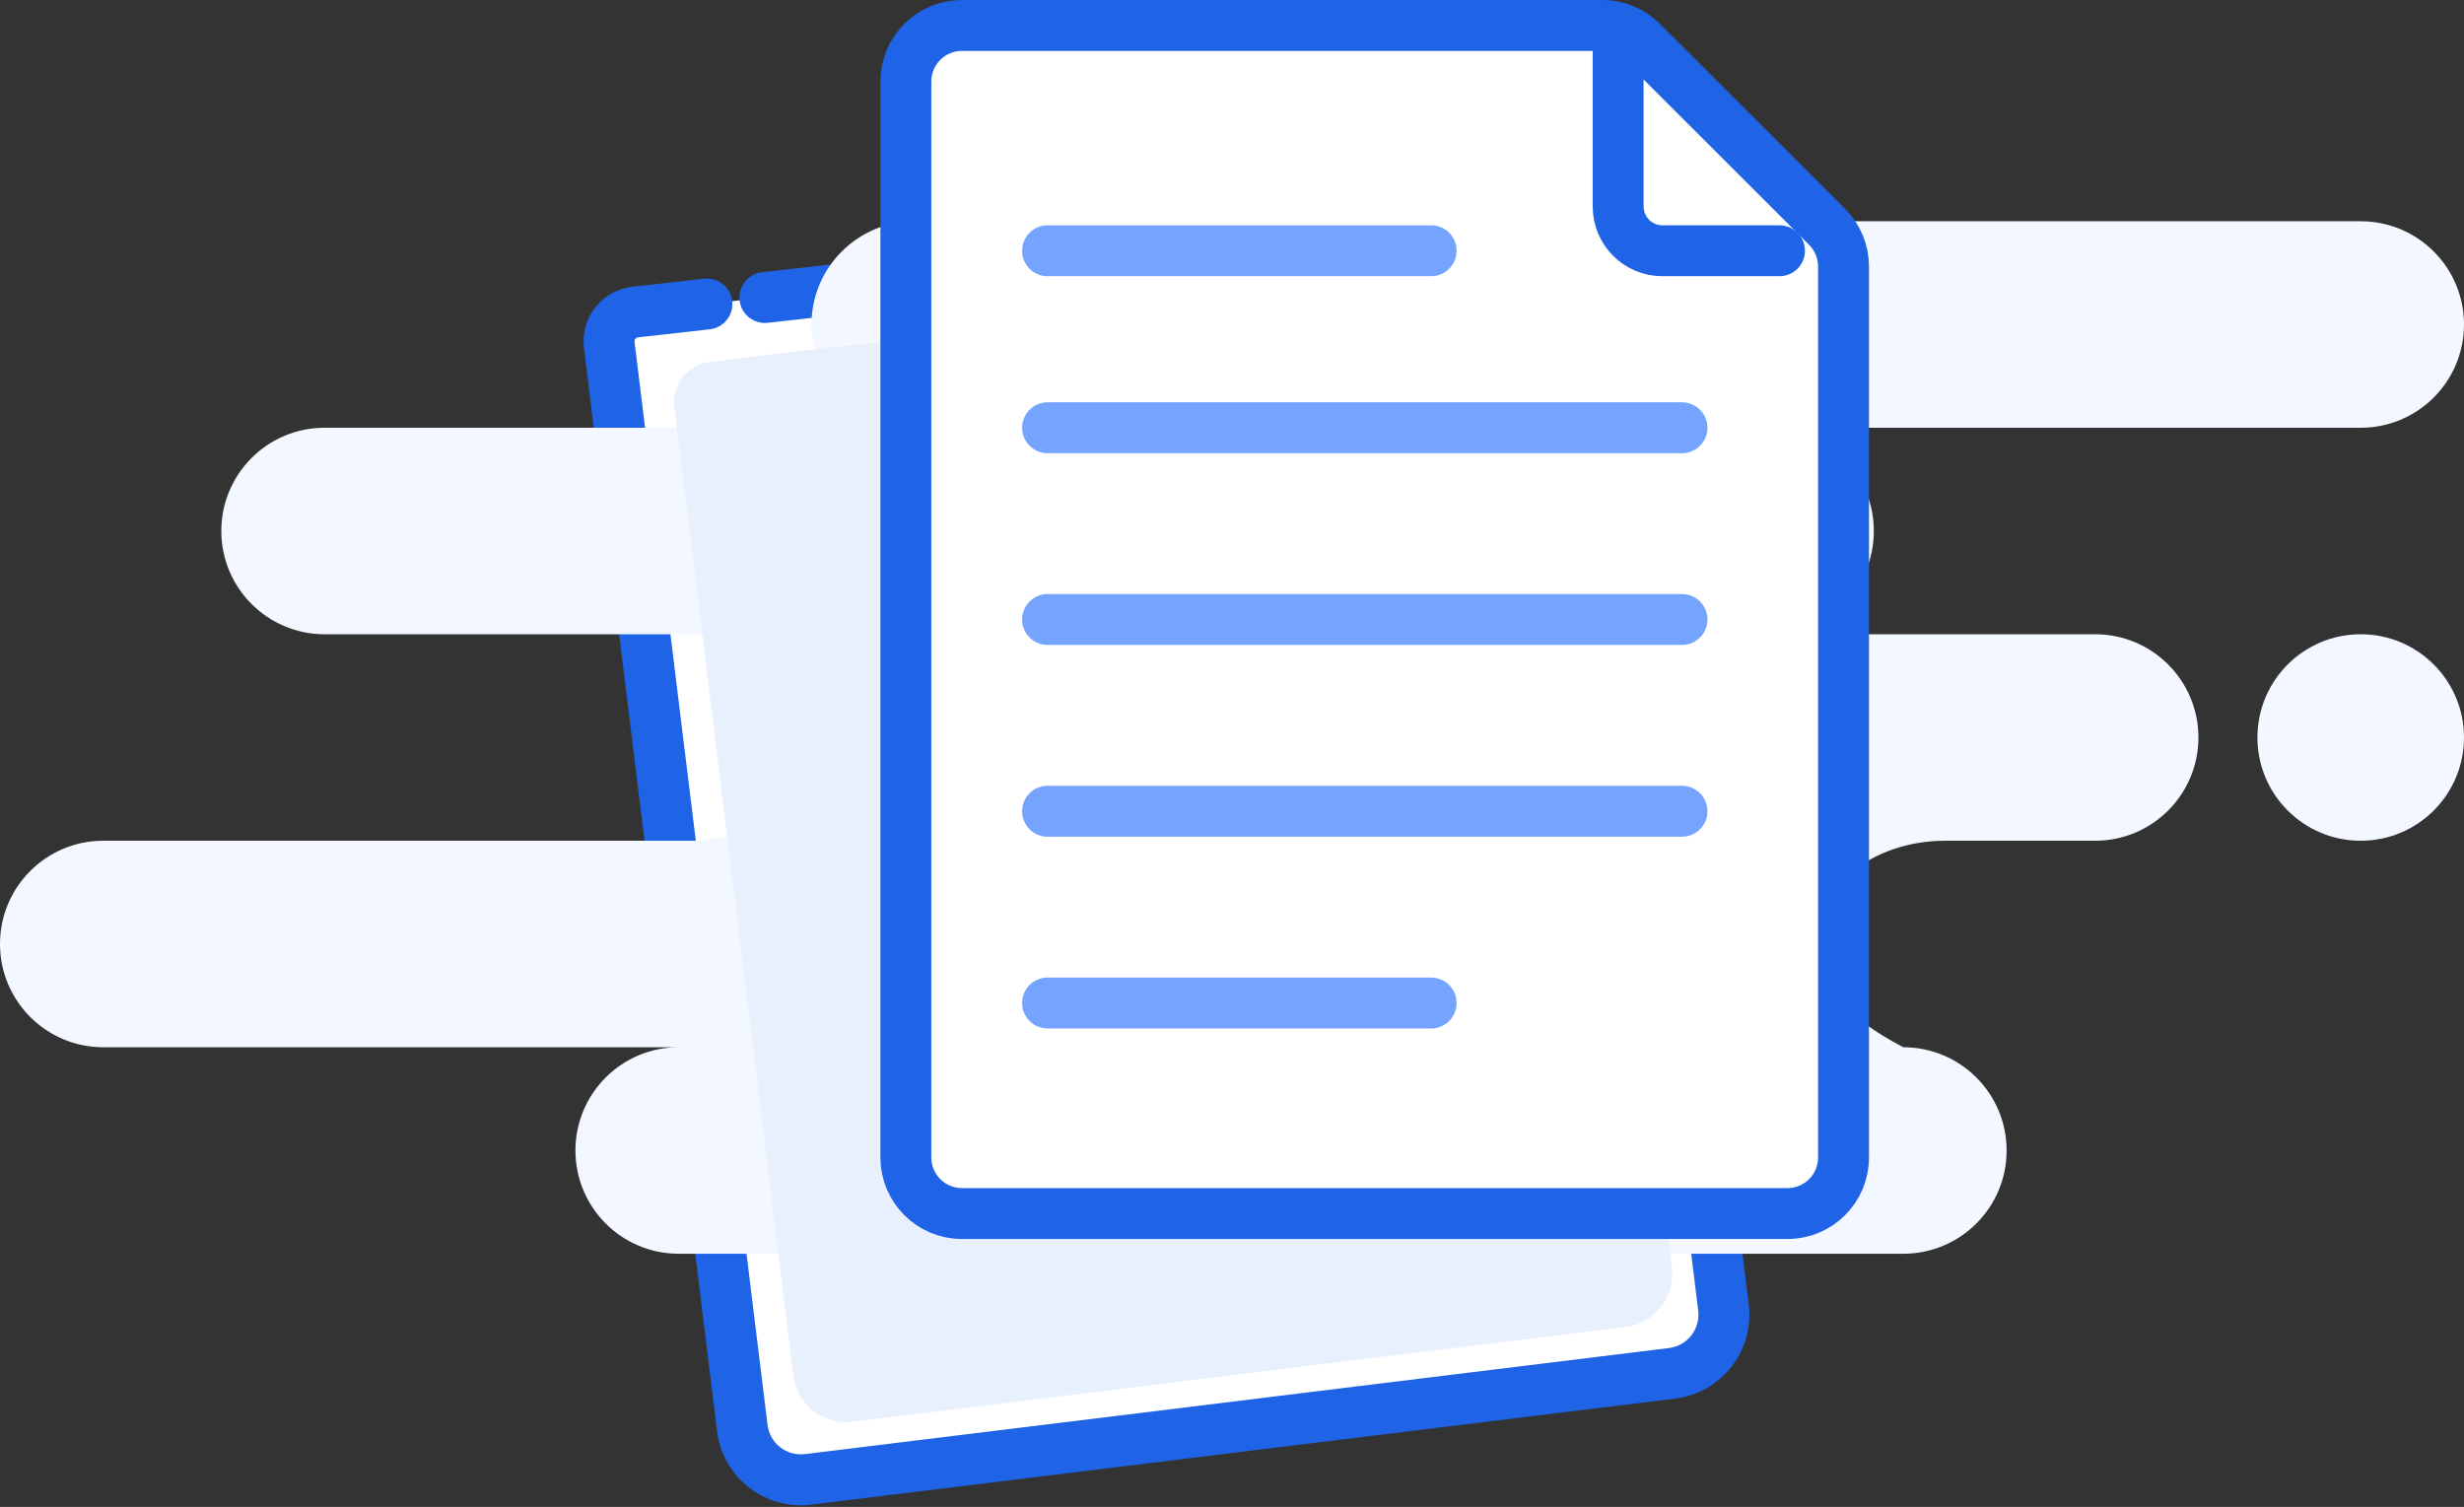 <svg width="121" height="74" viewBox="0 0 121 74" fill="none" xmlns="http://www.w3.org/2000/svg">
<rect x="0" y="0" width="121" height="74" fill="#333333" stroke="none"/>
<path fill-rule="evenodd" clip-rule="evenodd" d="M77.289 10.14L84.029 59.28L84.634 64.21C84.829 65.798 83.7 67.244 82.111 67.439L39.681 72.647C38.092 72.842 36.646 71.713 36.451 70.124L29.919 16.939C29.821 16.145 30.386 15.422 31.181 15.325C31.186 15.324 31.191 15.324 31.196 15.323L34.716 14.928M37.562 14.609L40.886 14.237L37.562 14.609Z" fill="white"/>
<path d="M78.528 9.971C78.434 9.287 77.803 8.808 77.119 8.902C76.435 8.996 75.957 9.626 76.051 10.31L78.528 9.971ZM84.029 59.28L85.269 59.128C85.269 59.122 85.268 59.116 85.267 59.11L84.029 59.28ZM84.634 64.21L85.875 64.058L84.634 64.21ZM82.111 67.439L82.263 68.68L82.111 67.439ZM39.681 72.647L39.834 73.888L39.681 72.647ZM36.451 70.124L37.692 69.972L36.451 70.124ZM29.919 16.939L28.678 17.092L29.919 16.939ZM31.196 15.323L31.335 16.566L31.196 15.323ZM34.855 16.171C35.541 16.094 36.035 15.475 35.958 14.789C35.881 14.103 35.263 13.609 34.576 13.686L34.855 16.171ZM37.423 13.367C36.737 13.444 36.243 14.063 36.32 14.749C36.397 15.435 37.016 15.928 37.702 15.852L37.423 13.367ZM41.025 15.479C41.711 15.402 42.205 14.783 42.128 14.097C42.051 13.411 41.432 12.918 40.746 12.995L41.025 15.479ZM76.051 10.31L82.79 59.45L85.267 59.11L78.528 9.971L76.051 10.31ZM82.788 59.432L83.394 64.362L85.875 64.058L85.269 59.128L82.788 59.432ZM83.394 64.362C83.504 65.265 82.862 66.087 81.959 66.198L82.263 68.68C84.537 68.4 86.154 66.332 85.875 64.058L83.394 64.362ZM81.959 66.198L39.529 71.406L39.834 73.888L82.263 68.68L81.959 66.198ZM39.529 71.406C38.625 71.517 37.803 70.875 37.692 69.972L35.211 70.277C35.49 72.55 37.56 74.167 39.834 73.888L39.529 71.406ZM37.692 69.972L31.16 16.787L28.678 17.092L35.211 70.277L37.692 69.972ZM31.16 16.787C31.146 16.679 31.224 16.579 31.333 16.566L31.028 14.084C29.549 14.266 28.497 15.612 28.678 17.092L31.16 16.787ZM31.333 16.566C31.334 16.566 31.334 16.566 31.335 16.566L31.056 14.081C31.047 14.082 31.038 14.083 31.028 14.084L31.333 16.566ZM31.335 16.566L34.855 16.171L34.576 13.686L31.056 14.081L31.335 16.566ZM37.702 15.852L41.025 15.479L40.746 12.995L37.423 13.367L37.702 15.852Z" fill="#1F64E7"/>
<path fill-rule="evenodd" clip-rule="evenodd" d="M115.928 10.865C118.729 10.865 121 13.135 121 15.935C121 18.735 118.729 21.005 115.928 21.005H86.946C89.747 21.005 92.018 23.275 92.018 26.076C92.018 28.876 89.747 31.146 86.946 31.146H102.886C105.687 31.146 107.958 33.416 107.958 36.216C107.958 39.016 105.687 41.286 102.886 41.286H95.515C91.983 41.286 89.12 43.556 89.12 46.356C89.12 48.223 90.569 49.913 93.467 51.427C96.268 51.427 98.539 53.697 98.539 56.497C98.539 59.297 96.268 61.567 93.467 61.567H33.329C30.528 61.567 28.258 59.297 28.258 56.497C28.258 53.697 30.528 51.427 33.329 51.427H5.072C2.271 51.427 0 49.157 0 46.356C0 43.556 2.271 41.286 5.072 41.286H34.054C36.855 41.286 39.126 39.016 39.126 36.216C39.126 33.416 36.855 31.146 34.054 31.146H15.94C13.139 31.146 10.868 28.876 10.868 26.076C10.868 23.275 13.139 21.005 15.94 21.005H44.922C42.121 21.005 39.85 18.735 39.85 15.935C39.85 13.135 42.121 10.865 44.922 10.865H115.928ZM115.928 31.146C118.729 31.146 121 33.416 121 36.216C121 39.016 118.729 41.286 115.928 41.286C113.127 41.286 110.856 39.016 110.856 36.216C110.856 33.416 113.127 31.146 115.928 31.146Z" fill="#F3F7FF"/>
<path fill-rule="evenodd" clip-rule="evenodd" d="M75.455 13.233L81.555 57.767L82.104 62.234C82.281 63.674 81.271 64.982 79.848 65.157L41.851 69.82C40.428 69.995 39.132 68.97 38.955 67.531L33.117 20C32.982 18.904 33.762 17.906 34.858 17.771L39.012 17.262" fill="#E8F0FE"/>
<path d="M44.485 4C44.485 2.481 45.717 1.25 47.235 1.25H78.686C79.415 1.25 80.114 1.539 80.63 2.055L89.724 11.14C90.24 11.656 90.53 12.356 90.53 13.086V56.843C90.53 58.361 89.299 59.593 87.78 59.593H47.235C45.717 59.593 44.485 58.361 44.485 56.843V4Z" fill="white" stroke="#1F64E7" stroke-width="2.5"/>
<path d="M79.463 1.74V10.14C79.463 11.341 80.436 12.313 81.636 12.313H87.385" stroke="#1F64E7" stroke-width="2.5" stroke-linecap="round" stroke-linejoin="round"/>
<path d="M51.443 49.254H70.281M51.443 12.313H70.281H51.443ZM51.443 21.005H82.599H51.443ZM51.443 30.421H82.599H51.443ZM51.443 39.837H82.599H51.443Z" stroke="#75A4FE" stroke-width="2.5" stroke-linecap="round" stroke-linejoin="round"/>
</svg>
